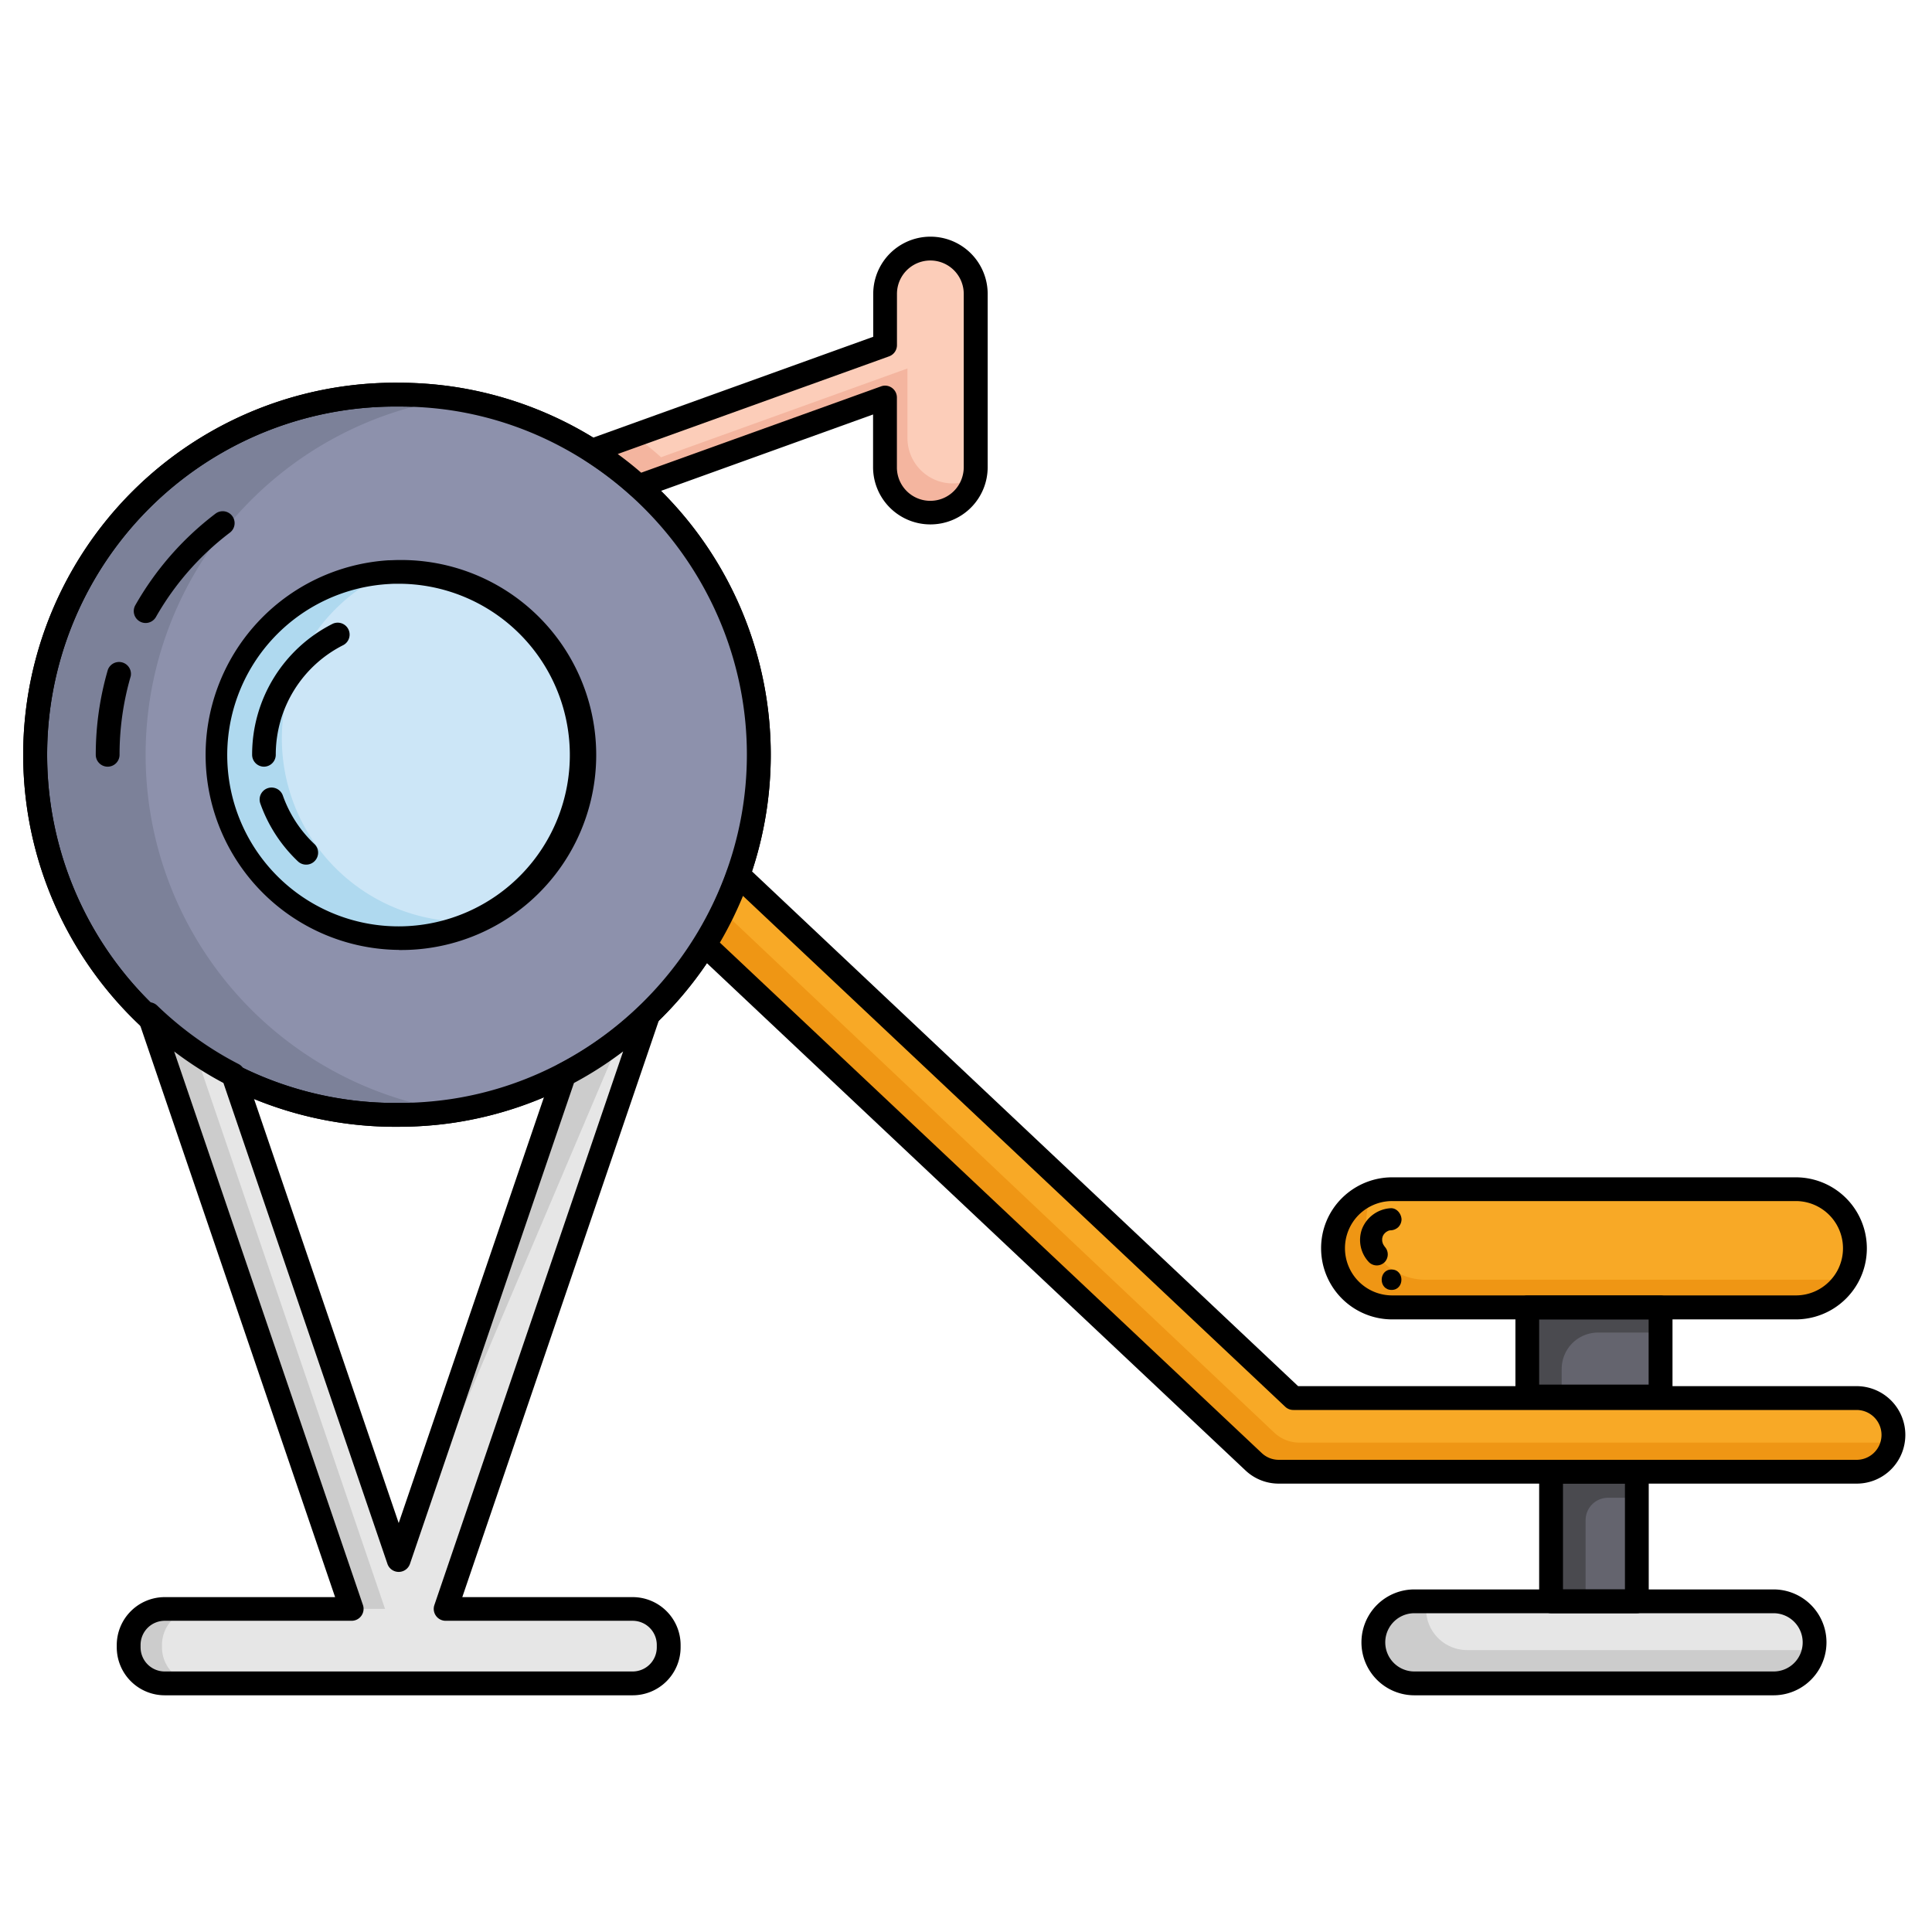 <svg id="Fitness_Color_Icons" data-name="Fitness Color Icons" xmlns="http://www.w3.org/2000/svg" viewBox="0 0 600 600"><path d="M563.54,510.05a12.74,12.74,0,0,1-12.75,12.74H439.25a12.75,12.75,0,1,1,0-25.49H550.79A12.75,12.75,0,0,1,563.54,510.05Z" fill="#ccc"/><path d="M235.65,234.4a111.76,111.76,0,1,1-95.22-110.61A111.85,111.85,0,0,1,235.65,234.4Z" fill="#7c8199"/><path d="M123.82,349.93a115.54,115.54,0,1,1,0-231.07A117.42,117.42,0,0,1,141,120.13a115.55,115.55,0,0,1,0,228.53A117.66,117.66,0,0,1,123.82,349.93Zm0-223.67a108.14,108.14,0,1,0,0,216.27,111,111,0,0,0,16.07-1.18c52.48-7.82,92.06-53.79,92.06-107s-39.58-99.14-92.06-106.95A109.6,109.6,0,0,0,123.82,126.26Z"/><path d="M235.65,234.4A111.85,111.85,0,0,1,140.43,345a111.85,111.85,0,0,1,0-221.21A111.85,111.85,0,0,1,235.65,234.4Z" fill="#8d91ac"/><path d="M123.82,349.93a115.54,115.54,0,1,1,0-231.07A117.42,117.42,0,0,1,141,120.13a115.55,115.55,0,0,1,0,228.53A117.66,117.66,0,0,1,123.82,349.93Zm0-223.67a108.14,108.14,0,1,0,0,216.27,111,111,0,0,0,16.07-1.18c52.48-7.82,92.06-53.79,92.06-107s-39.58-99.14-92.06-106.95A109.6,109.6,0,0,0,123.82,126.26Z"/><path d="M207.67,510.83v.78a11.19,11.19,0,0,1-11.18,11.18H51.15A11.19,11.19,0,0,1,40,511.61v-.78a11.19,11.19,0,0,1,11.19-11.18h58.09L46.25,315a111.59,111.59,0,0,0,14.26,11.66,107.29,107.29,0,0,0,11.9,7.13l51.41,150.74,51.41-150.74A112,112,0,0,0,201.38,315l-63,184.7h58.09A11.19,11.19,0,0,1,207.67,510.83Z" fill="#ccc"/><path d="M207.67,510.83v.78a11.19,11.19,0,0,1-11.18,11.18h-135a11.19,11.19,0,0,1-11.18-11.18v-.78a11.19,11.19,0,0,1,11.18-11.18h58.09l-59-173a107.29,107.29,0,0,0,11.9,7.13l51.41,150.74,68.65-161.8a111.13,111.13,0,0,0,8.91-7.73l-63,184.7h58.09A11.19,11.19,0,0,1,207.67,510.83Z" fill="#e6e6e6"/><path d="M180.67,234.4a56.86,56.86,0,1,1-59.83-56.79c1-.05,2-.07,3-.07A56.86,56.86,0,0,1,180.67,234.4Z" fill="#afd9ef"/><path d="M180.67,234.4a56.88,56.88,0,0,1-33.29,51.76c-1,0-2,.07-3,.07a56.87,56.87,0,0,1-23.56-108.62c1-.05,2-.07,3-.07A56.86,56.86,0,0,1,180.67,234.4Z" fill="#cce6f7"/><path d="M588,445.62a10.81,10.81,0,0,1-.07,1.27,11.44,11.44,0,0,1-11.37,10.16H397.14a11.42,11.42,0,0,1-7.84-3.11L218.85,293.39a113.64,113.64,0,0,0,10.41-21.64L401.67,434.18H576.58A11.42,11.42,0,0,1,588,445.62Z" fill="#ef9614"/><path d="M588,445.62a10.81,10.81,0,0,1-.07,1.27,11.3,11.3,0,0,1-5,1.13H403.54a11.39,11.39,0,0,1-7.84-3.13L224.52,283.07a107.58,107.58,0,0,0,4.74-11.32L401.67,434.18H576.58A11.42,11.42,0,0,1,588,445.62Z" fill="#f8a926"/><path d="M563.54,510.05a12.66,12.66,0,0,1-.23,2.39H455.63a12.73,12.73,0,0,1-12.52-15.14H550.79A12.75,12.75,0,0,1,563.54,510.05Z" fill="#e6e6e6"/><rect x="481.7" y="457.05" width="26.64" height="40.25" fill="#4a4a4f"/><path d="M508.34,465.15V497.3H492.43V472.08a6.94,6.94,0,0,1,6.93-6.93Z" fill="#64646e"/><rect x="474.33" y="406.05" width="41.38" height="27.63" fill="#4a4a4f"/><path d="M515.71,413.84v19.84H485v-8.55a11.28,11.28,0,0,1,11.29-11.29Z" fill="#64646e"/><path d="M576.07,387.69a18.23,18.23,0,0,1-2.25,8.82,18.43,18.43,0,0,1-16.12,9.54H432.34a18.36,18.36,0,0,1,0-36.72H557.7A18.36,18.36,0,0,1,576.07,387.69Z" fill="#ef9614"/><path d="M576.07,387.69a18.23,18.23,0,0,1-2.25,8.82,18.58,18.58,0,0,1-5.76.92H442.69a18.36,18.36,0,0,1-16.11-27.17,18.29,18.29,0,0,1,5.76-.93H557.7A18.36,18.36,0,0,1,576.07,387.69Z" fill="#f8a926"/><path d="M303,91.27V145.1a14.07,14.07,0,1,1-28.14,0V123.46L198.33,151a110.83,110.83,0,0,0-14.54-11L197,135.22l77.86-28V91.27a14.07,14.07,0,0,1,28.14,0Z" fill="#f4b59f"/><path d="M303,91.27V145.1a14.06,14.06,0,0,1-.4,3.33,13.88,13.88,0,0,1-6.69,1.7,14.08,14.08,0,0,1-14.09-14.06V114.43L205.3,142c-2.66-2.37-5.43-4.64-8.32-6.75l77.86-28V91.27a14.07,14.07,0,0,1,28.14,0Z" fill="#fccdb9"/><path d="M33.44,238.1a3.7,3.7,0,0,1-3.7-3.7A94.11,94.11,0,0,1,33.5,208,3.7,3.7,0,0,1,40.6,210a86.87,86.87,0,0,0-3.47,24.36A3.7,3.7,0,0,1,33.44,238.1Z"/><path d="M45.2,193.48A3.7,3.7,0,0,1,42,188a94,94,0,0,1,24.92-28.48,3.7,3.7,0,1,1,4.48,5.89,86.7,86.7,0,0,0-23,26.25A3.71,3.71,0,0,1,45.2,193.48Z"/><path d="M95.08,268.52a3.69,3.69,0,0,1-2.54-1,45.78,45.78,0,0,1-11.7-18,3.7,3.7,0,1,1,7-2.46,38.24,38.24,0,0,0,9.8,15.06,3.7,3.7,0,0,1,.14,5.23A3.66,3.66,0,0,1,95.08,268.52Z"/><path d="M82,238.1a3.7,3.7,0,0,1-3.7-3.7,45.46,45.46,0,0,1,25-40.67,3.7,3.7,0,0,1,3.34,6.6,38.11,38.11,0,0,0-21,34.07A3.7,3.7,0,0,1,82,238.1Z"/><path d="M432.16,400.6c4.08,0,4.09-6.34,0-6.34s-4.08,6.34,0,6.34Z"/><path d="M430,387.08a5,5,0,0,1-.42-.5l.53.7a7.5,7.5,0,0,1-.81-1.4l.35.82a7.33,7.33,0,0,1-.48-1.72l.13.91a7.07,7.07,0,0,1,0-1.78l-.12.91a7.21,7.21,0,0,1,.42-1.56l-.34.82a6.61,6.61,0,0,1,.79-1.36l-.53.69a7.16,7.16,0,0,1,1.23-1.23l-.69.54a6.93,6.93,0,0,1,1.51-.88l-.82.35a7.15,7.15,0,0,1,1.52-.43l-.91.13.47,0a3.67,3.67,0,0,0,2.43-1,3.5,3.5,0,0,0,1-2.43c-.08-1.74-1.52-3.58-3.44-3.43a10.19,10.19,0,0,0-8.85,6.47,10,10,0,0,0,2.18,10.29,3.45,3.45,0,0,0,4.85,0,3.49,3.49,0,0,0,0-4.85Z"/><path d="M123.82,295a60.56,60.56,0,0,1-3.17-121c1,0,2-.08,3.17-.08a60.56,60.56,0,1,1,0,121.11Zm0-113.71c-1,0-1.93,0-2.78.07a53.2,53.2,0,1,0,2.78-.07Z"/><path d="M196.49,526.49H51.15a14.91,14.91,0,0,1-14.89-14.88v-.78A14.91,14.91,0,0,1,51.15,496h52.92L42.75,316.15a3.7,3.7,0,0,1,6.07-3.86,107.59,107.59,0,0,0,13.79,11.27,102.71,102.71,0,0,0,11.49,6.89,3.71,3.71,0,0,1,1.81,2.1L123.82,473l47.91-140.47a3.61,3.61,0,0,1,1.8-2.09,108.49,108.49,0,0,0,25.28-18.17,3.7,3.7,0,0,1,6.07,3.86L143.57,496h52.92a14.9,14.9,0,0,1,14.88,14.88v.78A14.9,14.9,0,0,1,196.49,526.49ZM51.15,503.35a7.49,7.49,0,0,0-7.49,7.48v.78a7.49,7.49,0,0,0,7.49,7.48H196.49a7.49,7.49,0,0,0,7.48-7.48v-.78a7.49,7.49,0,0,0-7.48-7.48H138.4a3.7,3.7,0,0,1-3.5-4.89l58.62-171.93a114.83,114.83,0,0,1-15.27,9.8L127.32,485.67a3.7,3.7,0,0,1-7,0L69.39,336.33a111.23,111.23,0,0,1-11-6.68q-2.19-1.5-4.3-3.11l58.63,171.92a3.71,3.71,0,0,1-3.5,4.89Z"/><path d="M576.58,460.75H397.14a15,15,0,0,1-10.38-4.13L216.31,296.08a3.71,3.71,0,0,1-.6-4.65,105.23,105.23,0,0,0,5.48-10,104,104,0,0,0,4.58-11,3.69,3.69,0,0,1,2.61-2.36,3.73,3.73,0,0,1,3.41.9L403.14,430.48H576.58a15.15,15.15,0,0,1,15.14,15.14,16,16,0,0,1-.1,1.73A15.08,15.08,0,0,1,576.58,460.75Zm-353-168L391.84,451.25a7.69,7.69,0,0,0,5.3,2.11H576.58a7.72,7.72,0,0,0,7.69-6.87,6.44,6.44,0,0,0,.05-.87,7.75,7.75,0,0,0-7.74-7.74H401.67a3.66,3.66,0,0,1-2.53-1L230.74,278.23c-.91,2.22-1.88,4.37-2.89,6.46C226.56,287.37,225.12,290.07,223.56,292.74Z"/><path d="M557.7,409.75H432.34a22.08,22.08,0,0,1-22.06-22.06,21.86,21.86,0,0,1,6.46-15.6,22.2,22.2,0,0,1,8.68-5.34,21.85,21.85,0,0,1,6.92-1.12H557.7a22.06,22.06,0,0,1,19.36,32.65,22.09,22.09,0,0,1-19.36,11.47ZM432.34,373a14.51,14.51,0,0,0-4.59.74,14.82,14.82,0,0,0-5.79,3.56,14.66,14.66,0,0,0,10.38,25H557.7a14.61,14.61,0,0,0,10.38-4.3,14.81,14.81,0,0,0,2.5-3.33A14.67,14.67,0,0,0,557.7,373Z"/><path d="M515.71,437.38H474.33a3.7,3.7,0,0,1-3.7-3.7V406.05a3.7,3.7,0,0,1,3.7-3.7h41.38a3.7,3.7,0,0,1,3.7,3.7v27.63A3.7,3.7,0,0,1,515.71,437.38ZM478,430h34V409.75H478Z"/><path d="M508.34,501H481.7a3.69,3.69,0,0,1-3.7-3.7V457.05a3.69,3.69,0,0,1,3.7-3.69h26.64a3.69,3.69,0,0,1,3.69,3.69V497.3A3.69,3.69,0,0,1,508.34,501Zm-22.94-7.39h19.24V460.75H485.4Z"/><path d="M550.79,526.49H439.25a16.44,16.44,0,1,1,0-32.88H550.79a16.44,16.44,0,1,1,0,32.88ZM439.25,501a9,9,0,1,0,0,18.09H550.79a9,9,0,0,0,8.89-7.34,8.67,8.67,0,0,0,.16-1.7,9.06,9.06,0,0,0-9.05-9.05Z"/><path d="M288.92,162.86a17.79,17.79,0,0,1-17.78-17.76V128.72L199.58,154.5a3.71,3.71,0,0,1-3.73-.73,106.44,106.44,0,0,0-14-10.67,3.7,3.7,0,0,1,.73-6.6l88.61-31.91V91.27a17.77,17.77,0,0,1,35.54,0V145.1a17.77,17.77,0,0,1-17.76,17.76Zm-14.08-43.1a3.69,3.69,0,0,1,3.7,3.7V145.1A10.37,10.37,0,0,0,299,147.56a10.23,10.23,0,0,0,.3-2.46V91.27a10.37,10.37,0,0,0-20.74,0v15.92a3.7,3.7,0,0,1-2.45,3.48L191.84,141q3.78,2.76,7.29,5.8L273.59,120A3.58,3.58,0,0,1,274.84,119.76Z"/></svg>
